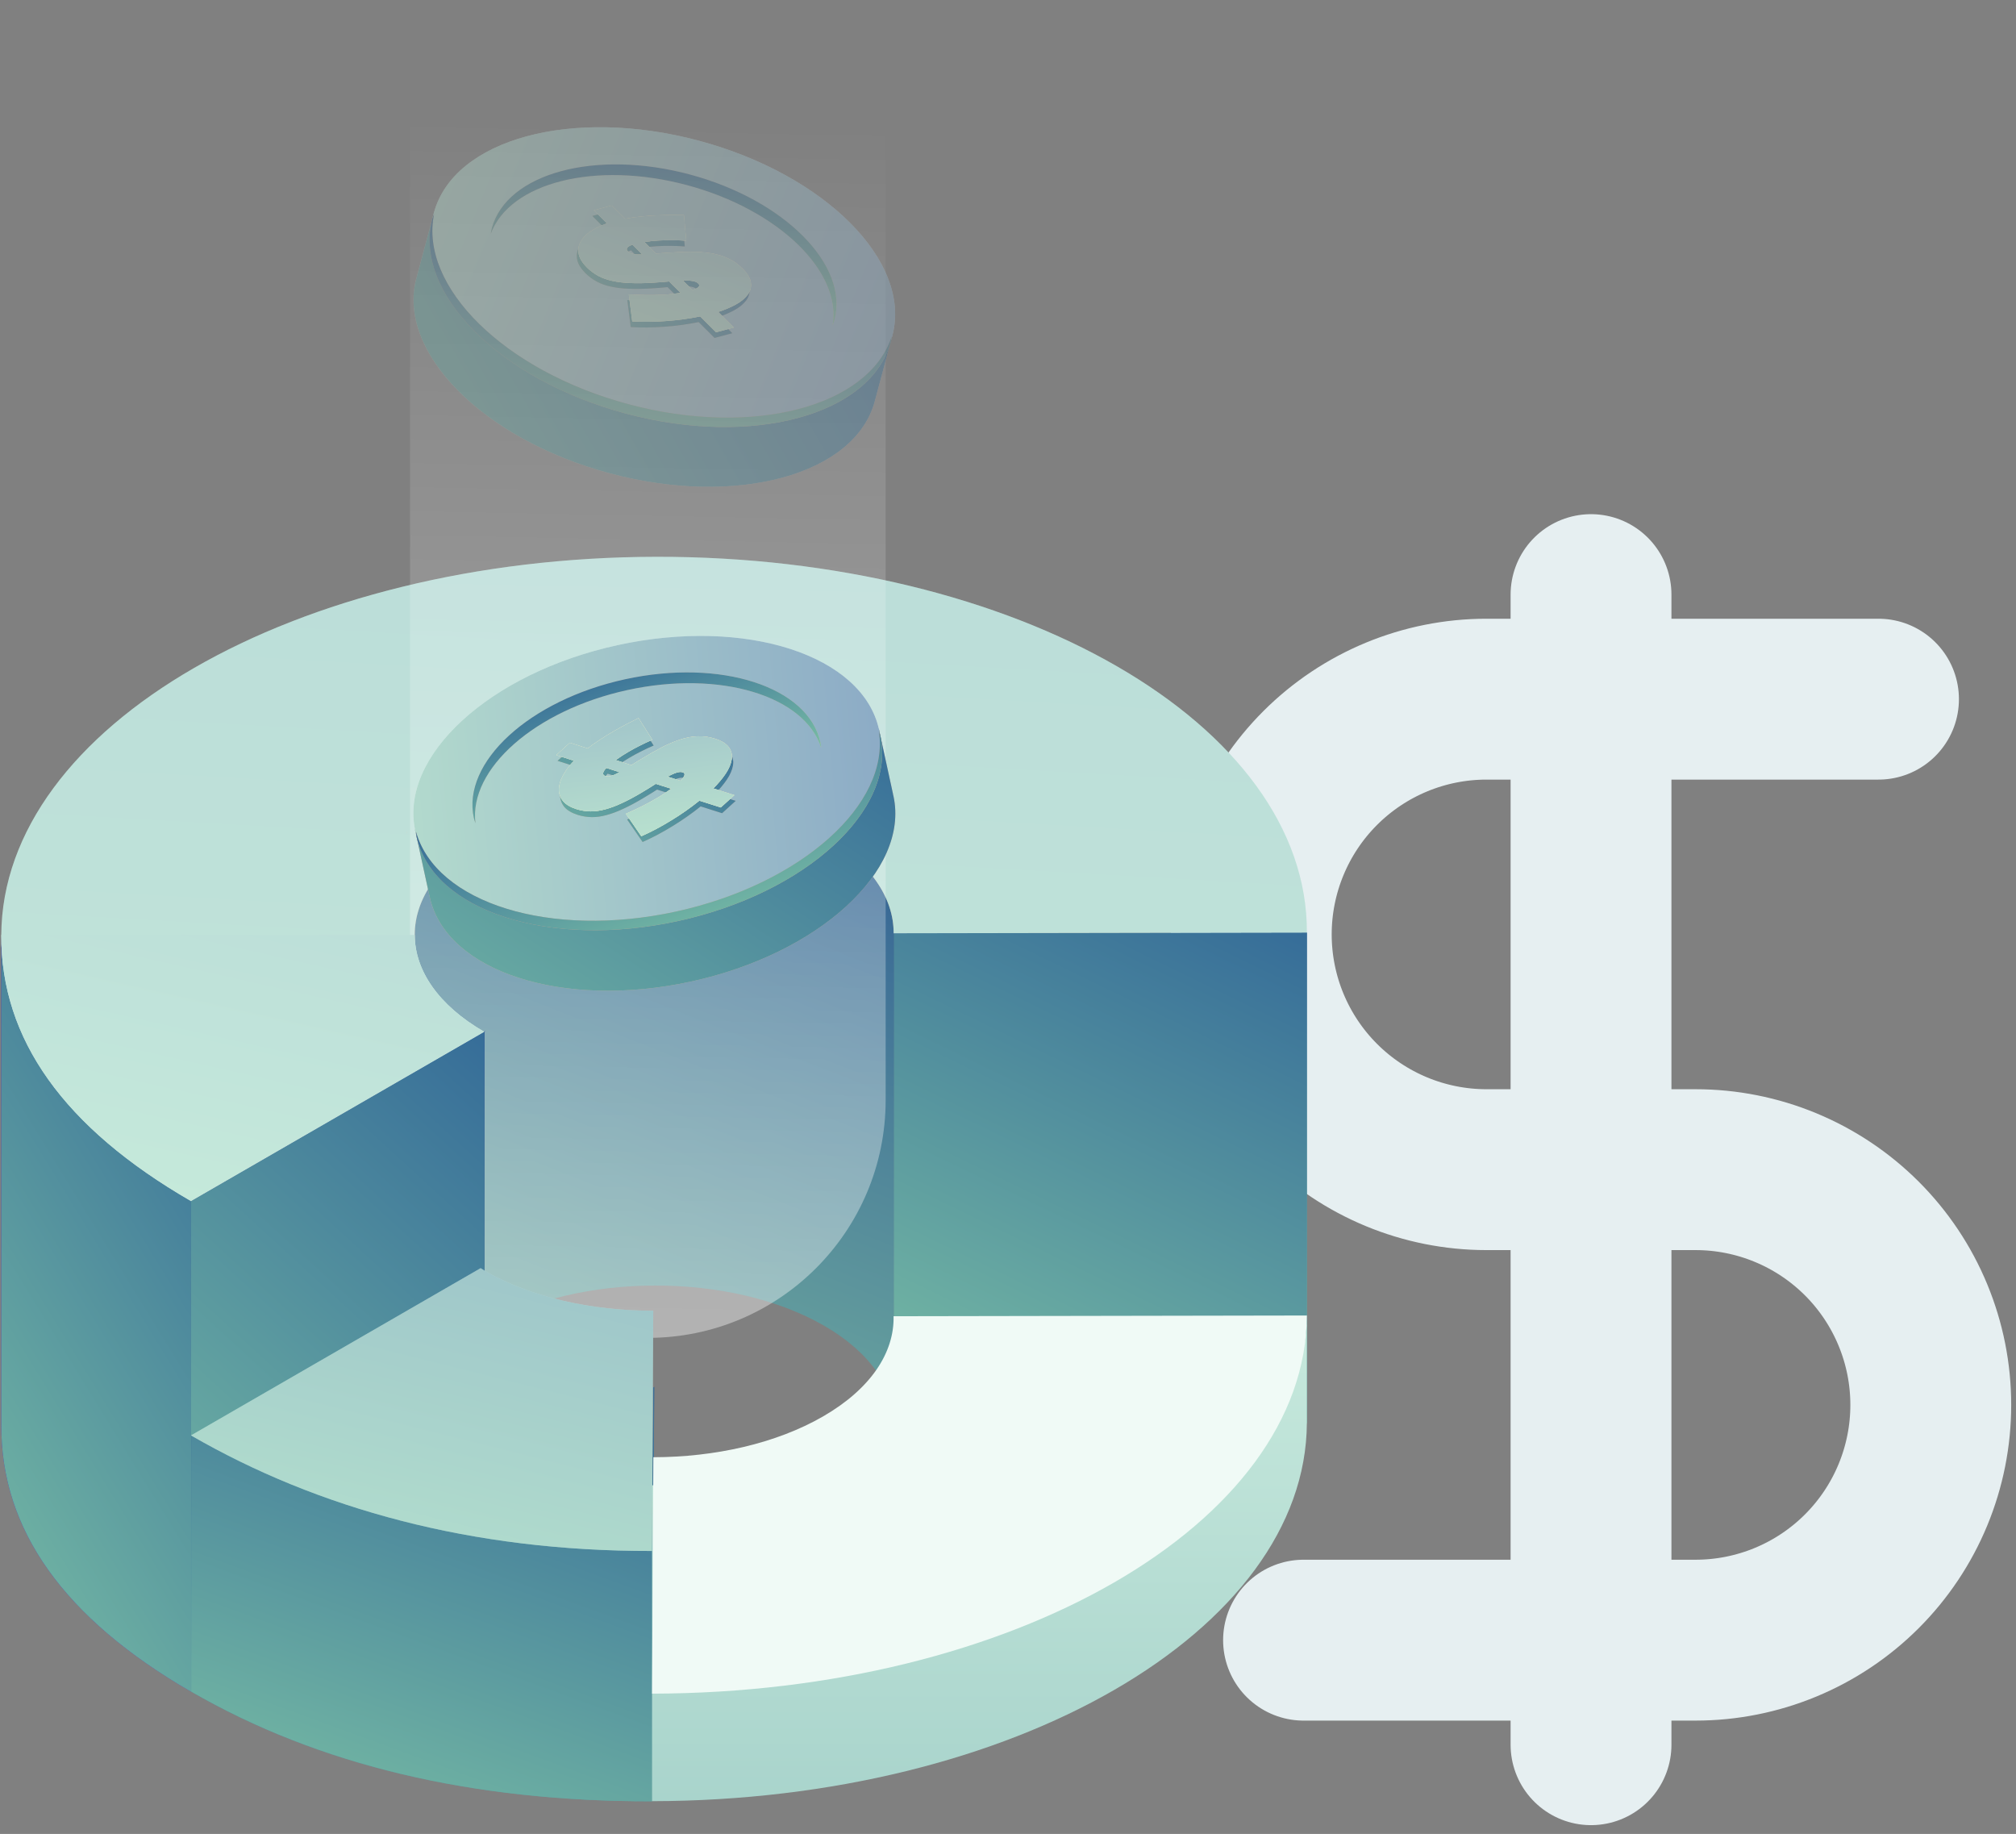 <svg width="188" height="171" viewBox="0 0 188 171" fill="none" xmlns="http://www.w3.org/2000/svg">
<rect x="0" y="0" width="188" height="171" fill="#808080" stroke="none"/>
<path d="M148.369 55.442V162.679M175.178 65.191H138.62C132.803 65.191 127.224 67.502 123.11 71.616C118.997 75.729 116.686 81.309 116.686 87.126C116.686 92.944 118.997 98.523 123.11 102.636C127.224 106.75 132.803 109.061 138.62 109.061M121.56 152.931H158.118C160.999 152.931 163.851 152.363 166.512 151.261C169.173 150.159 171.591 148.543 173.628 146.506C175.665 144.469 177.281 142.051 178.383 139.39C179.486 136.729 180.053 133.876 180.053 130.996C180.053 128.115 179.486 125.263 178.383 122.602C177.281 119.94 175.665 117.522 173.628 115.485C171.591 113.449 169.173 111.833 166.512 110.731C163.851 109.628 160.999 109.061 158.118 109.061H138.62" stroke="#E6EFF1" stroke-width="15" stroke-linecap="round" stroke-linejoin="round"/>
<path opacity="0.9" d="M76.847 123.61C68.154 118.594 54.018 118.62 45.266 123.67C40.94 126.169 38.748 129.428 38.688 132.687V87.243C38.654 83.899 40.838 80.547 45.266 77.987C54.01 72.937 68.154 72.912 76.847 77.928C81.138 80.402 83.287 83.643 83.33 86.902H83.356V132.721H83.338C83.364 129.42 81.197 126.118 76.847 123.61Z" fill="url(#paint0_linear_537_7183)"/>
<path d="M83.355 87.021L121.871 86.953V132.695H83.355V87.021Z" fill="url(#paint1_linear_537_7183)"/>
<path d="M83.355 87.021L121.871 86.953V132.695H83.355V87.021Z" fill="url(#paint2_linear_537_7183)"/>
<path d="M17.822 111.991V157.733C5.973 150.891 0.078 142.616 0.129 132.917V87.175C0.07 96.874 5.973 105.149 17.822 111.991Z" fill="url(#paint3_linear_537_7183)"/>
<path d="M17.822 111.991V157.733C5.973 150.891 0.078 142.616 0.129 132.917V87.175C0.07 96.874 5.973 105.149 17.822 111.991Z" fill="url(#paint4_linear_537_7183)"/>
<path d="M17.822 111.991V157.733C5.973 150.891 0.078 142.616 0.129 132.917V87.175C0.07 96.874 5.973 105.149 17.822 111.991Z" fill="url(#paint5_linear_537_7183)"/>
<path d="M61.191 51.917C94.811 51.857 121.973 67.546 121.871 86.953L83.337 87.021C83.355 83.728 81.188 80.436 76.846 77.927C68.153 72.911 54.017 72.937 45.264 77.987C40.864 80.529 38.665 83.856 38.673 87.175C38.681 90.451 40.84 93.717 45.154 96.209L17.812 111.991C5.963 105.149 0.068 96.874 0.12 87.175C0.23 67.759 27.572 51.977 61.191 51.917Z" fill="#D4F2E4"/>
<path d="M61.191 51.917C94.811 51.857 121.973 67.546 121.871 86.953L83.337 87.021C83.355 83.728 81.188 80.436 76.846 77.927C68.153 72.911 54.017 72.937 45.264 77.987C40.864 80.529 38.665 83.856 38.673 87.175C38.681 90.451 40.84 93.717 45.154 96.209L17.812 111.991C5.963 105.149 0.068 96.874 0.12 87.175C0.23 67.759 27.572 51.977 61.191 51.917Z" fill="url(#paint6_linear_537_7183)" fill-opacity="0.15"/>
<path d="M83.434 77.553V77.733C83.434 77.681 83.425 77.613 83.434 77.553Z" fill="url(#paint7_linear_537_7183)"/>
<path d="M37.911 77.741V77.561H37.92C37.92 77.612 37.911 77.681 37.911 77.741Z" fill="url(#paint8_linear_537_7183)"/>
<path opacity="0.4" d="M38.236 0V102.569C38.236 114.817 48.165 124.746 60.413 124.746C72.662 124.746 82.591 114.817 82.591 102.569V0H38.236Z" fill="url(#paint9_linear_537_7183)"/>
<path d="M45.291 96.132L45.172 96.217V141.874L17.822 157.733V111.991L45.291 96.132Z" fill="url(#paint10_linear_537_7183)"/>
<path d="M45.291 96.132L45.172 96.217V141.874L17.822 157.733V111.991L45.291 96.132Z" fill="url(#paint11_linear_537_7183)"/>
<path d="M45.291 96.132L45.172 96.217V141.874L17.822 157.733V111.991L45.291 96.132Z" fill="url(#paint12_linear_537_7183)"/>
<path d="M60.81 144.069L60.929 129.445C60.912 129.445 60.904 129.445 60.886 129.445L61.006 129.309L60.818 167.953C44.013 167.987 29.681 164.575 17.831 157.733L17.831 133.849C29.672 140.691 43.995 144.095 60.81 144.069Z" fill="url(#paint13_linear_537_7183)"/>
<path d="M60.81 144.069L60.929 129.445C60.912 129.445 60.904 129.445 60.886 129.445L61.006 129.309L60.818 167.953C44.013 167.987 29.681 164.575 17.831 157.733L17.831 133.849C29.672 140.691 43.995 144.095 60.81 144.069Z" fill="url(#paint14_linear_537_7183)"/>
<path d="M44.82 118.246C44.94 118.314 45.042 118.391 45.162 118.468C49.504 120.976 55.211 122.222 60.918 122.213L60.798 144.615C43.993 144.649 29.661 140.682 17.812 133.841L44.82 118.246Z" fill="#D4F2E4"/>
<path d="M44.82 118.246C44.94 118.314 45.042 118.391 45.162 118.468C49.504 120.976 55.211 122.222 60.918 122.213L60.798 144.615C43.993 144.649 29.661 140.682 17.812 133.841L44.82 118.246Z" fill="url(#paint15_linear_537_7183)" fill-opacity="0.35"/>
<path d="M121.871 122.475L121.871 132.686C121.769 152.094 94.428 167.884 60.808 167.944V138.487C94.428 138.428 121.769 141.891 121.871 122.475Z" fill="url(#paint16_linear_537_7183)"/>
<path d="M76.752 132.07C81.222 129.493 83.406 126.098 83.329 122.728L121.871 122.66C121.769 142.068 94.427 157.858 60.808 157.918L60.927 135.874C66.643 135.866 72.367 134.603 76.752 132.07Z" fill="#F0FAF6"/>
<path d="M17.815 111.991L45.156 96.209C40.842 93.717 38.684 90.45 38.676 87.175H0.122C0.071 96.874 5.966 105.149 17.815 111.991Z" fill="#D4F2E4"/>
<path d="M17.815 111.991L45.156 96.209C40.842 93.717 38.684 90.45 38.676 87.175H0.122C0.071 96.874 5.966 105.149 17.815 111.991Z" fill="url(#paint17_linear_537_7183)" fill-opacity="0.15"/>
<path d="M81.952 67.947L38.705 77.363L40.034 83.466L40.042 83.464C40.054 83.521 40.059 83.58 40.071 83.636C41.585 90.59 52.49 94.124 64.437 91.523C76.383 88.922 84.832 81.174 83.318 74.22C83.306 74.163 83.285 74.109 83.273 74.052L83.281 74.05L81.952 67.947Z" fill="#CCB4A7"/>
<path d="M81.952 67.947L38.705 77.363L40.034 83.466L40.042 83.464C40.054 83.521 40.059 83.58 40.071 83.636C41.585 90.59 52.49 94.124 64.437 91.523C76.383 88.922 84.832 81.174 83.318 74.22C83.306 74.163 83.285 74.109 83.273 74.052L83.281 74.05L81.952 67.947Z" fill="url(#paint18_linear_537_7183)"/>
<path d="M63.09 85.34C75.033 82.74 83.486 74.993 81.972 68.037C80.457 61.081 69.548 57.55 57.606 60.15C45.664 62.751 37.21 70.497 38.725 77.453C40.239 84.409 51.148 87.94 63.09 85.34Z" fill="#F0FAF6"/>
<path d="M63.09 85.34C75.033 82.74 83.486 74.993 81.972 68.037C80.457 61.081 69.548 57.55 57.606 60.15C45.664 62.751 37.21 70.497 38.725 77.453C40.239 84.409 51.148 87.94 63.09 85.34Z" fill="url(#paint19_linear_537_7183)" fill-opacity="0.5"/>
<path d="M63.019 85C51.332 87.544 40.656 84.207 38.791 77.55C38.814 77.698 38.813 77.851 38.845 77.996C40.359 84.95 51.265 88.484 63.211 85.883C75.15 83.284 83.606 75.534 82.092 68.58C82.061 68.434 81.996 68.296 81.957 68.151C83.028 74.981 74.706 82.455 63.019 85Z" fill="#C1A595"/>
<path d="M63.019 85C51.332 87.544 40.656 84.207 38.791 77.55C38.814 77.698 38.813 77.851 38.845 77.996C40.359 84.95 51.265 88.484 63.211 85.883C75.15 83.284 83.606 75.534 82.092 68.58C82.061 68.434 81.996 68.296 81.957 68.151C83.028 74.981 74.706 82.455 63.019 85Z" fill="url(#paint20_linear_537_7183)"/>
<path d="M58.518 64.34C67.15 62.461 75.044 64.876 76.578 69.737C76.557 69.564 76.546 69.396 76.509 69.226C75.378 64.031 67.223 61.392 58.299 63.335C49.376 65.278 43.056 71.068 44.187 76.263C44.224 76.434 44.286 76.599 44.337 76.757C43.711 71.698 49.887 66.219 58.518 64.34Z" fill="#D3BAAD"/>
<path d="M58.518 64.34C67.15 62.461 75.044 64.876 76.578 69.737C76.557 69.564 76.546 69.396 76.509 69.226C75.378 64.031 67.223 61.392 58.299 63.335C49.376 65.278 43.056 71.068 44.187 76.263C44.224 76.434 44.286 76.599 44.337 76.757C43.711 71.698 49.887 66.219 58.518 64.34Z" fill="url(#paint21_linear_537_7183)"/>
<path d="M60.955 69.515C60.573 69.674 60.173 69.863 59.768 70.07C59.415 70.241 59.044 70.449 58.653 70.678C58.261 70.908 57.889 71.15 57.538 71.405L58.998 71.876C59.117 71.799 59.243 71.713 59.386 71.631C59.53 71.548 59.679 71.456 59.829 71.364C60.51 70.944 61.16 70.574 61.769 70.254C62.379 69.935 62.97 69.687 63.531 69.497C64.094 69.315 64.639 69.205 65.179 69.189C65.717 69.166 66.26 69.243 66.798 69.414C67.436 69.615 67.871 69.894 68.106 70.233C68.341 70.572 68.424 70.953 68.353 71.368C68.282 71.782 68.097 72.221 67.789 72.679C67.481 73.136 67.097 73.594 66.644 74.049L68.606 74.674L67.337 75.825L65.34 75.19C64.545 75.83 63.677 76.443 62.725 77.024C61.782 77.603 60.847 78.104 59.925 78.508L58.483 76.411C58.956 76.206 59.434 75.984 59.925 75.741C60.339 75.54 60.802 75.287 61.3 75C61.798 74.713 62.264 74.4 62.703 74.075L61.272 73.623C60.855 73.891 60.428 74.154 59.977 74.422C59.309 74.822 58.693 75.152 58.129 75.41C57.568 75.677 57.049 75.866 56.56 75.998C56.071 76.13 55.61 76.197 55.175 76.189C54.741 76.182 54.31 76.115 53.891 75.985C53.307 75.798 52.888 75.55 52.624 75.234C52.368 74.916 52.238 74.554 52.236 74.155C52.243 73.755 52.361 73.322 52.608 72.86C52.856 72.399 53.196 71.934 53.637 71.465L51.995 70.939L53.264 69.789L54.924 70.319C55.316 70.013 55.721 69.729 56.138 69.46C56.555 69.191 56.965 68.932 57.381 68.697C57.797 68.462 58.198 68.239 58.587 68.036C58.975 67.832 59.335 67.652 59.664 67.487L60.955 69.515ZM56.58 72.895C56.744 72.945 56.929 72.938 57.136 72.876C57.343 72.814 57.599 72.699 57.893 72.533L56.662 72.139C56.291 72.542 56.261 72.795 56.58 72.895ZM63.77 72.544C63.615 72.493 63.423 72.509 63.185 72.586C62.947 72.663 62.678 72.79 62.373 72.95L63.577 73.333C63.806 73.096 63.936 72.915 63.952 72.793C63.976 72.669 63.916 72.588 63.77 72.544Z" fill="#C1A595"/>
<path d="M60.955 69.515C60.573 69.674 60.173 69.863 59.768 70.07C59.415 70.241 59.044 70.449 58.653 70.678C58.261 70.908 57.889 71.15 57.538 71.405L58.998 71.876C59.117 71.799 59.243 71.713 59.386 71.631C59.53 71.548 59.679 71.456 59.829 71.364C60.51 70.944 61.16 70.574 61.769 70.254C62.379 69.935 62.97 69.687 63.531 69.497C64.094 69.315 64.639 69.205 65.179 69.189C65.717 69.166 66.26 69.243 66.798 69.414C67.436 69.615 67.871 69.894 68.106 70.233C68.341 70.572 68.424 70.953 68.353 71.368C68.282 71.782 68.097 72.221 67.789 72.679C67.481 73.136 67.097 73.594 66.644 74.049L68.606 74.674L67.337 75.825L65.34 75.19C64.545 75.83 63.677 76.443 62.725 77.024C61.782 77.603 60.847 78.104 59.925 78.508L58.483 76.411C58.956 76.206 59.434 75.984 59.925 75.741C60.339 75.54 60.802 75.287 61.3 75C61.798 74.713 62.264 74.4 62.703 74.075L61.272 73.623C60.855 73.891 60.428 74.154 59.977 74.422C59.309 74.822 58.693 75.152 58.129 75.41C57.568 75.677 57.049 75.866 56.56 75.998C56.071 76.13 55.61 76.197 55.175 76.189C54.741 76.182 54.31 76.115 53.891 75.985C53.307 75.798 52.888 75.55 52.624 75.234C52.368 74.916 52.238 74.554 52.236 74.155C52.243 73.755 52.361 73.322 52.608 72.86C52.856 72.399 53.196 71.934 53.637 71.465L51.995 70.939L53.264 69.789L54.924 70.319C55.316 70.013 55.721 69.729 56.138 69.46C56.555 69.191 56.965 68.932 57.381 68.697C57.797 68.462 58.198 68.239 58.587 68.036C58.975 67.832 59.335 67.652 59.664 67.487L60.955 69.515ZM56.58 72.895C56.744 72.945 56.929 72.938 57.136 72.876C57.343 72.814 57.599 72.699 57.893 72.533L56.662 72.139C56.291 72.542 56.261 72.795 56.58 72.895ZM63.77 72.544C63.615 72.493 63.423 72.509 63.185 72.586C62.947 72.663 62.678 72.79 62.373 72.95L63.577 73.333C63.806 73.096 63.936 72.915 63.952 72.793C63.976 72.669 63.916 72.588 63.77 72.544Z" fill="url(#paint22_linear_537_7183)"/>
<path d="M60.835 68.981C60.454 69.14 60.054 69.329 59.649 69.536C59.296 69.706 58.925 69.914 58.533 70.144C58.142 70.373 57.77 70.616 57.418 70.871L58.879 71.342C58.998 71.265 59.124 71.178 59.267 71.096C59.41 71.014 59.56 70.922 59.71 70.83C60.391 70.41 61.041 70.039 61.65 69.72C62.26 69.4 62.851 69.153 63.412 68.963C63.975 68.781 64.52 68.671 65.06 68.655C65.598 68.631 66.141 68.708 66.679 68.88C67.317 69.08 67.751 69.359 67.987 69.698C68.222 70.038 68.305 70.419 68.234 70.833C68.163 71.248 67.978 71.687 67.67 72.144C67.362 72.602 66.978 73.059 66.525 73.514L68.487 74.14L67.218 75.29L65.22 74.656C64.426 75.296 63.558 75.909 62.606 76.49C61.663 77.069 60.727 77.569 59.805 77.974L58.364 75.877C58.837 75.672 59.315 75.449 59.806 75.207C60.22 75.006 60.683 74.752 61.181 74.466C61.679 74.179 62.145 73.865 62.584 73.54L61.152 73.088C60.736 73.357 60.309 73.62 59.858 73.888C59.19 74.288 58.574 74.617 58.01 74.876C57.449 75.142 56.93 75.332 56.441 75.464C55.951 75.596 55.49 75.662 55.056 75.655C54.621 75.648 54.191 75.58 53.772 75.451C53.188 75.264 52.769 75.015 52.505 74.699C52.249 74.382 52.119 74.019 52.117 73.621C52.123 73.22 52.241 72.787 52.489 72.326C52.737 71.864 53.077 71.4 53.518 70.93L51.876 70.405L53.145 69.254L54.805 69.784C55.197 69.478 55.602 69.195 56.019 68.926C56.435 68.657 56.846 68.397 57.262 68.163C57.678 67.928 58.079 67.705 58.467 67.501C58.856 67.298 59.216 67.118 59.545 66.953L60.835 68.981ZM56.461 72.361C56.624 72.41 56.81 72.404 57.017 72.342C57.224 72.279 57.479 72.165 57.774 71.999L56.542 71.605C56.172 72.008 56.142 72.26 56.461 72.361ZM63.651 72.009C63.496 71.958 63.304 71.975 63.066 72.052C62.828 72.129 62.559 72.256 62.254 72.415L63.458 72.798C63.686 72.562 63.817 72.381 63.833 72.258C63.856 72.134 63.795 72.046 63.651 72.009Z" fill="url(#paint23_linear_537_7183)"/>
<path d="M60.835 68.981C60.454 69.14 60.054 69.329 59.649 69.536C59.296 69.706 58.925 69.914 58.533 70.144C58.142 70.373 57.77 70.616 57.418 70.871L58.879 71.342C58.998 71.265 59.124 71.178 59.267 71.096C59.41 71.014 59.56 70.922 59.71 70.83C60.391 70.41 61.041 70.039 61.65 69.72C62.26 69.4 62.851 69.153 63.412 68.963C63.975 68.781 64.52 68.671 65.06 68.655C65.598 68.631 66.141 68.708 66.679 68.88C67.317 69.08 67.751 69.359 67.987 69.698C68.222 70.038 68.305 70.419 68.234 70.833C68.163 71.248 67.978 71.687 67.67 72.144C67.362 72.602 66.978 73.059 66.525 73.514L68.487 74.14L67.218 75.29L65.22 74.656C64.426 75.296 63.558 75.909 62.606 76.49C61.663 77.069 60.727 77.569 59.805 77.974L58.364 75.877C58.837 75.672 59.315 75.449 59.806 75.207C60.22 75.006 60.683 74.752 61.181 74.466C61.679 74.179 62.145 73.865 62.584 73.54L61.152 73.088C60.736 73.357 60.309 73.62 59.858 73.888C59.19 74.288 58.574 74.617 58.01 74.876C57.449 75.142 56.93 75.332 56.441 75.464C55.951 75.596 55.49 75.662 55.056 75.655C54.621 75.648 54.191 75.58 53.772 75.451C53.188 75.264 52.769 75.015 52.505 74.699C52.249 74.382 52.119 74.019 52.117 73.621C52.123 73.22 52.241 72.787 52.489 72.326C52.737 71.864 53.077 71.4 53.518 70.93L51.876 70.405L53.145 69.254L54.805 69.784C55.197 69.478 55.602 69.195 56.019 68.926C56.435 68.657 56.846 68.397 57.262 68.163C57.678 67.928 58.079 67.705 58.467 67.501C58.856 67.298 59.216 67.118 59.545 66.953L60.835 68.981ZM56.461 72.361C56.624 72.41 56.81 72.404 57.017 72.342C57.224 72.279 57.479 72.165 57.774 71.999L56.542 71.605C56.172 72.008 56.142 72.26 56.461 72.361ZM63.651 72.009C63.496 71.958 63.304 71.975 63.066 72.052C62.828 72.129 62.559 72.256 62.254 72.415L63.458 72.798C63.686 72.562 63.817 72.381 63.833 72.258C63.856 72.134 63.795 72.046 63.651 72.009Z" fill="#F0FAF6"/>
<path d="M60.835 68.981C60.454 69.14 60.054 69.329 59.649 69.536C59.296 69.706 58.925 69.914 58.533 70.144C58.142 70.373 57.77 70.616 57.418 70.871L58.879 71.342C58.998 71.265 59.124 71.178 59.267 71.096C59.41 71.014 59.56 70.922 59.71 70.83C60.391 70.41 61.041 70.039 61.65 69.72C62.26 69.4 62.851 69.153 63.412 68.963C63.975 68.781 64.52 68.671 65.06 68.655C65.598 68.631 66.141 68.708 66.679 68.88C67.317 69.08 67.751 69.359 67.987 69.698C68.222 70.038 68.305 70.419 68.234 70.833C68.163 71.248 67.978 71.687 67.67 72.144C67.362 72.602 66.978 73.059 66.525 73.514L68.487 74.14L67.218 75.29L65.22 74.656C64.426 75.296 63.558 75.909 62.606 76.49C61.663 77.069 60.727 77.569 59.805 77.974L58.364 75.877C58.837 75.672 59.315 75.449 59.806 75.207C60.22 75.006 60.683 74.752 61.181 74.466C61.679 74.179 62.145 73.865 62.584 73.54L61.152 73.088C60.736 73.357 60.309 73.62 59.858 73.888C59.19 74.288 58.574 74.617 58.01 74.876C57.449 75.142 56.93 75.332 56.441 75.464C55.951 75.596 55.49 75.662 55.056 75.655C54.621 75.648 54.191 75.58 53.772 75.451C53.188 75.264 52.769 75.015 52.505 74.699C52.249 74.382 52.119 74.019 52.117 73.621C52.123 73.22 52.241 72.787 52.489 72.326C52.737 71.864 53.077 71.4 53.518 70.93L51.876 70.405L53.145 69.254L54.805 69.784C55.197 69.478 55.602 69.195 56.019 68.926C56.435 68.657 56.846 68.397 57.262 68.163C57.678 67.928 58.079 67.705 58.467 67.501C58.856 67.298 59.216 67.118 59.545 66.953L60.835 68.981ZM56.461 72.361C56.624 72.41 56.81 72.404 57.017 72.342C57.224 72.279 57.479 72.165 57.774 71.999L56.542 71.605C56.172 72.008 56.142 72.26 56.461 72.361ZM63.651 72.009C63.496 71.958 63.304 71.975 63.066 72.052C62.828 72.129 62.559 72.256 62.254 72.415L63.458 72.798C63.686 72.562 63.817 72.381 63.833 72.258C63.856 72.134 63.795 72.046 63.651 72.009Z" fill="url(#paint24_linear_537_7183)" fill-opacity="0.5"/>
<g opacity="0.4">
<path d="M83.239 31.21L40.486 19.755L38.87 25.788L38.878 25.79C38.863 25.846 38.84 25.9 38.825 25.956C36.983 32.83 45.055 40.97 56.865 44.134C68.674 47.299 79.735 44.286 81.577 37.411C81.592 37.355 81.599 37.297 81.614 37.241L81.622 37.243L83.239 31.21Z" fill="#CCB4A7"/>
<path d="M83.239 31.21L40.486 19.755L38.87 25.788L38.878 25.79C38.863 25.846 38.84 25.9 38.825 25.956C36.983 32.83 45.055 40.97 56.865 44.134C68.674 47.299 79.735 44.286 81.577 37.411C81.592 37.355 81.599 37.297 81.614 37.241L81.622 37.243L83.239 31.21Z" fill="url(#paint25_linear_537_7183)"/>
<path d="M58.503 38.022C70.308 41.185 81.372 38.175 83.215 31.299C85.057 24.422 76.981 16.283 65.175 13.12C53.369 9.957 42.305 12.967 40.463 19.843C38.62 26.719 46.697 34.858 58.503 38.022Z" fill="#F0FAF6"/>
<path d="M58.503 38.022C70.308 41.185 81.372 38.175 83.215 31.299C85.057 24.422 76.981 16.283 65.175 13.12C53.369 9.957 42.305 12.967 40.463 19.843C38.62 26.719 46.697 34.858 58.503 38.022Z" fill="url(#paint26_linear_537_7183)" fill-opacity="0.5"/>
<path d="M58.596 37.685C47.042 34.59 39.084 26.729 40.478 19.958C40.431 20.1 40.36 20.236 40.322 20.38C38.48 27.254 46.552 35.394 58.361 38.559C70.163 41.721 81.232 38.71 83.074 31.835C83.112 31.691 83.119 31.538 83.15 31.392C80.971 37.953 70.149 40.781 58.596 37.685Z" fill="#C1A595"/>
<path d="M58.596 37.685C47.042 34.59 39.084 26.729 40.478 19.958C40.431 20.1 40.36 20.236 40.322 20.38C38.48 27.254 46.552 35.394 58.361 38.559C70.163 41.721 81.232 38.71 83.074 31.835C83.112 31.691 83.119 31.538 83.15 31.392C80.971 37.953 70.149 40.781 58.596 37.685Z" fill="url(#paint27_linear_537_7183)"/>
<path d="M64.065 17.262C72.598 19.549 78.507 25.314 77.642 30.338C77.703 30.174 77.77 30.02 77.815 29.852C79.191 24.716 73.153 18.633 64.332 16.269C55.51 13.905 47.239 16.154 45.863 21.29C45.818 21.458 45.797 21.633 45.77 21.798C47.532 17.015 55.532 14.976 64.065 17.262Z" fill="#D3BAAD"/>
<path d="M64.065 17.262C72.598 19.549 78.507 25.314 77.642 30.338C77.703 30.174 77.77 30.02 77.815 29.852C79.191 24.716 73.153 18.633 64.332 16.269C55.51 13.905 47.239 16.154 45.863 21.29C45.818 21.458 45.797 21.633 45.77 21.798C47.532 17.015 55.532 14.976 64.065 17.262Z" fill="url(#paint28_linear_537_7183)"/>
<path d="M63.856 22.977C63.444 22.944 63.002 22.929 62.547 22.927C62.155 22.916 61.73 22.931 61.277 22.956C60.824 22.98 60.383 23.025 59.953 23.091L61.035 24.179C61.176 24.166 61.328 24.146 61.493 24.139C61.658 24.131 61.833 24.118 62.008 24.105C62.806 24.044 63.553 24.012 64.241 24.008C64.929 24.003 65.568 24.054 66.154 24.143C66.738 24.239 67.273 24.391 67.76 24.624C68.249 24.85 68.697 25.167 69.096 25.566C69.571 26.037 69.829 26.484 69.883 26.893C69.936 27.303 69.835 27.679 69.582 28.015C69.329 28.351 68.964 28.657 68.48 28.922C67.997 29.188 67.446 29.418 66.835 29.615L68.291 31.07L66.636 31.511L65.152 30.031C64.153 30.236 63.1 30.383 61.988 30.463C60.884 30.545 59.823 30.561 58.818 30.498L58.498 27.974C59.013 28.008 59.54 28.029 60.087 28.038C60.547 28.05 61.075 28.037 61.649 28.01C62.223 27.984 62.781 27.919 63.32 27.831L62.255 26.773C61.761 26.821 61.262 26.859 60.738 26.89C59.961 26.94 59.262 26.95 58.643 26.922C58.022 26.901 57.474 26.832 56.978 26.725C56.483 26.618 56.043 26.465 55.66 26.26C55.277 26.054 54.925 25.797 54.613 25.49C54.179 25.056 53.921 24.643 53.831 24.241C53.749 23.841 53.8 23.46 53.981 23.105C54.17 22.752 54.473 22.421 54.905 22.125C55.336 21.828 55.852 21.571 56.459 21.356L55.24 20.136L56.895 19.695L58.128 20.927C58.617 20.835 59.107 20.769 59.6 20.721C60.094 20.672 60.578 20.63 61.055 20.612C61.532 20.594 61.991 20.58 62.43 20.577C62.868 20.574 63.271 20.579 63.639 20.583L63.856 22.977ZM58.419 23.976C58.542 24.095 58.709 24.174 58.922 24.214C59.135 24.254 59.414 24.269 59.752 24.256L58.838 23.341C58.324 23.53 58.181 23.741 58.419 23.976ZM64.97 26.96C64.856 26.843 64.678 26.77 64.431 26.729C64.184 26.689 63.886 26.678 63.542 26.68L64.437 27.572C64.748 27.467 64.947 27.366 65.017 27.264C65.096 27.165 65.079 27.066 64.97 26.96Z" fill="#C1A595"/>
<path d="M63.856 22.977C63.444 22.944 63.002 22.929 62.547 22.927C62.155 22.916 61.73 22.931 61.277 22.956C60.824 22.98 60.383 23.025 59.953 23.091L61.035 24.179C61.176 24.166 61.328 24.146 61.493 24.139C61.658 24.131 61.833 24.118 62.008 24.105C62.806 24.044 63.553 24.012 64.241 24.008C64.929 24.003 65.568 24.054 66.154 24.143C66.738 24.239 67.273 24.391 67.76 24.624C68.249 24.85 68.697 25.167 69.096 25.566C69.571 26.037 69.829 26.484 69.883 26.893C69.936 27.303 69.835 27.679 69.582 28.015C69.329 28.351 68.964 28.657 68.48 28.922C67.997 29.188 67.446 29.418 66.835 29.615L68.291 31.07L66.636 31.511L65.152 30.031C64.153 30.236 63.1 30.383 61.988 30.463C60.884 30.545 59.823 30.561 58.818 30.498L58.498 27.974C59.013 28.008 59.54 28.029 60.087 28.038C60.547 28.05 61.075 28.037 61.649 28.01C62.223 27.984 62.781 27.919 63.32 27.831L62.255 26.773C61.761 26.821 61.262 26.859 60.738 26.89C59.961 26.94 59.262 26.95 58.643 26.922C58.022 26.901 57.474 26.832 56.978 26.725C56.483 26.618 56.043 26.465 55.66 26.26C55.277 26.054 54.925 25.797 54.613 25.49C54.179 25.056 53.921 24.643 53.831 24.241C53.749 23.841 53.8 23.46 53.981 23.105C54.17 22.752 54.473 22.421 54.905 22.125C55.336 21.828 55.852 21.571 56.459 21.356L55.24 20.136L56.895 19.695L58.128 20.927C58.617 20.835 59.107 20.769 59.6 20.721C60.094 20.672 60.578 20.63 61.055 20.612C61.532 20.594 61.991 20.58 62.43 20.577C62.868 20.574 63.271 20.579 63.639 20.583L63.856 22.977ZM58.419 23.976C58.542 24.095 58.709 24.174 58.922 24.214C59.135 24.254 59.414 24.269 59.752 24.256L58.838 23.341C58.324 23.53 58.181 23.741 58.419 23.976ZM64.97 26.96C64.856 26.843 64.678 26.77 64.431 26.729C64.184 26.689 63.886 26.678 63.542 26.68L64.437 27.572C64.748 27.467 64.947 27.366 65.017 27.264C65.096 27.165 65.079 27.066 64.97 26.96Z" fill="url(#paint29_linear_537_7183)"/>
<path d="M63.997 22.448C63.585 22.415 63.142 22.4 62.688 22.398C62.296 22.387 61.871 22.402 61.418 22.427C60.965 22.452 60.523 22.496 60.093 22.562L61.176 23.65C61.317 23.637 61.468 23.617 61.633 23.61C61.798 23.602 61.974 23.589 62.149 23.576C62.947 23.515 63.694 23.483 64.382 23.479C65.07 23.474 65.709 23.525 66.295 23.614C66.879 23.71 67.414 23.862 67.901 24.095C68.39 24.321 68.837 24.638 69.237 25.037C69.712 25.508 69.97 25.955 70.023 26.364C70.077 26.774 69.976 27.15 69.723 27.486C69.47 27.822 69.104 28.128 68.621 28.393C68.138 28.659 67.587 28.889 66.976 29.086L68.432 30.541L66.777 30.982L65.293 29.502C64.293 29.707 63.24 29.854 62.128 29.934C61.024 30.016 59.964 30.032 58.959 29.969L58.639 27.445C59.154 27.479 59.68 27.5 60.228 27.509C60.688 27.521 61.215 27.508 61.789 27.481C62.363 27.455 62.922 27.39 63.46 27.302L62.396 26.244C61.902 26.292 61.402 26.33 60.879 26.361C60.101 26.411 59.403 26.421 58.784 26.393C58.162 26.372 57.614 26.303 57.119 26.196C56.624 26.089 56.184 25.936 55.801 25.731C55.418 25.525 55.066 25.268 54.753 24.961C54.32 24.527 54.061 24.114 53.972 23.712C53.89 23.312 53.941 22.931 54.121 22.576C54.311 22.223 54.614 21.892 55.045 21.596C55.477 21.299 55.992 21.042 56.6 20.827L55.381 19.607L57.036 19.166L58.269 20.398C58.757 20.306 59.247 20.24 59.741 20.192C60.235 20.143 60.718 20.101 61.196 20.083C61.673 20.065 62.132 20.051 62.57 20.048C63.009 20.045 63.411 20.05 63.779 20.054L63.997 22.448ZM58.559 23.447C58.682 23.566 58.85 23.645 59.062 23.685C59.275 23.725 59.555 23.74 59.893 23.727L58.979 22.812C58.464 23.001 58.322 23.212 58.559 23.447ZM65.111 26.431C64.996 26.314 64.818 26.241 64.571 26.2C64.325 26.16 64.027 26.149 63.683 26.151L64.577 27.043C64.889 26.938 65.088 26.837 65.158 26.735C65.236 26.636 65.222 26.529 65.111 26.431Z" fill="url(#paint30_linear_537_7183)"/>
<path d="M63.997 22.448C63.585 22.415 63.142 22.4 62.688 22.398C62.296 22.387 61.871 22.402 61.418 22.427C60.965 22.452 60.523 22.496 60.093 22.562L61.176 23.65C61.317 23.637 61.468 23.617 61.633 23.61C61.798 23.602 61.974 23.589 62.149 23.576C62.947 23.515 63.694 23.483 64.382 23.479C65.07 23.474 65.709 23.525 66.295 23.614C66.879 23.71 67.414 23.862 67.901 24.095C68.39 24.321 68.837 24.638 69.237 25.037C69.712 25.508 69.97 25.955 70.023 26.364C70.077 26.774 69.976 27.15 69.723 27.486C69.47 27.822 69.104 28.128 68.621 28.393C68.138 28.659 67.587 28.889 66.976 29.086L68.432 30.541L66.777 30.982L65.293 29.502C64.293 29.707 63.24 29.854 62.128 29.934C61.024 30.016 59.964 30.032 58.959 29.969L58.639 27.445C59.154 27.479 59.68 27.5 60.228 27.509C60.688 27.521 61.215 27.508 61.789 27.481C62.363 27.455 62.922 27.39 63.46 27.302L62.396 26.244C61.902 26.292 61.402 26.33 60.879 26.361C60.101 26.411 59.403 26.421 58.784 26.393C58.162 26.372 57.614 26.303 57.119 26.196C56.624 26.089 56.184 25.936 55.801 25.731C55.418 25.525 55.066 25.268 54.753 24.961C54.32 24.527 54.061 24.114 53.972 23.712C53.89 23.312 53.941 22.931 54.121 22.576C54.311 22.223 54.614 21.892 55.045 21.596C55.477 21.299 55.992 21.042 56.6 20.827L55.381 19.607L57.036 19.166L58.269 20.398C58.757 20.306 59.247 20.24 59.741 20.192C60.235 20.143 60.718 20.101 61.196 20.083C61.673 20.065 62.132 20.051 62.57 20.048C63.009 20.045 63.411 20.05 63.779 20.054L63.997 22.448ZM58.559 23.447C58.682 23.566 58.85 23.645 59.062 23.685C59.275 23.725 59.555 23.74 59.893 23.727L58.979 22.812C58.464 23.001 58.322 23.212 58.559 23.447ZM65.111 26.431C64.996 26.314 64.818 26.241 64.571 26.2C64.325 26.16 64.027 26.149 63.683 26.151L64.577 27.043C64.889 26.938 65.088 26.837 65.158 26.735C65.236 26.636 65.222 26.529 65.111 26.431Z" fill="#F0FAF6"/>
<path d="M63.997 22.448C63.585 22.415 63.142 22.4 62.688 22.398C62.296 22.387 61.871 22.402 61.418 22.427C60.965 22.452 60.523 22.496 60.093 22.562L61.176 23.65C61.317 23.637 61.468 23.617 61.633 23.61C61.798 23.602 61.974 23.589 62.149 23.576C62.947 23.515 63.694 23.483 64.382 23.479C65.07 23.474 65.709 23.525 66.295 23.614C66.879 23.71 67.414 23.862 67.901 24.095C68.39 24.321 68.837 24.638 69.237 25.037C69.712 25.508 69.97 25.955 70.023 26.364C70.077 26.774 69.976 27.15 69.723 27.486C69.47 27.822 69.104 28.128 68.621 28.393C68.138 28.659 67.587 28.889 66.976 29.086L68.432 30.541L66.777 30.982L65.293 29.502C64.293 29.707 63.24 29.854 62.128 29.934C61.024 30.016 59.964 30.032 58.959 29.969L58.639 27.445C59.154 27.479 59.68 27.5 60.228 27.509C60.688 27.521 61.215 27.508 61.789 27.481C62.363 27.455 62.922 27.39 63.46 27.302L62.396 26.244C61.902 26.292 61.402 26.33 60.879 26.361C60.101 26.411 59.403 26.421 58.784 26.393C58.162 26.372 57.614 26.303 57.119 26.196C56.624 26.089 56.184 25.936 55.801 25.731C55.418 25.525 55.066 25.268 54.753 24.961C54.32 24.527 54.061 24.114 53.972 23.712C53.89 23.312 53.941 22.931 54.121 22.576C54.311 22.223 54.614 21.892 55.045 21.596C55.477 21.299 55.992 21.042 56.6 20.827L55.381 19.607L57.036 19.166L58.269 20.398C58.757 20.306 59.247 20.24 59.741 20.192C60.235 20.143 60.718 20.101 61.196 20.083C61.673 20.065 62.132 20.051 62.57 20.048C63.009 20.045 63.411 20.05 63.779 20.054L63.997 22.448ZM58.559 23.447C58.682 23.566 58.85 23.645 59.062 23.685C59.275 23.725 59.555 23.74 59.893 23.727L58.979 22.812C58.464 23.001 58.322 23.212 58.559 23.447ZM65.111 26.431C64.996 26.314 64.818 26.241 64.571 26.2C64.325 26.16 64.027 26.149 63.683 26.151L64.577 27.043C64.889 26.938 65.088 26.837 65.158 26.735C65.236 26.636 65.222 26.529 65.111 26.431Z" fill="url(#paint31_linear_537_7183)" fill-opacity="0.5"/>
</g>
<defs>
<linearGradient id="paint0_linear_537_7183" x1="66.67" y1="64.788" x2="33.272" y2="149.418" gradientUnits="userSpaceOnUse">
<stop stop-color="#245795"/>
<stop offset="1" stop-color="#8AD3A8"/>
</linearGradient>
<linearGradient id="paint1_linear_537_7183" x1="121.871" y1="76.113" x2="143.582" y2="133.105" gradientUnits="userSpaceOnUse">
<stop stop-color="#245795"/>
<stop offset="1" stop-color="#8AD3A8"/>
</linearGradient>
<linearGradient id="paint2_linear_537_7183" x1="127.653" y1="72.344" x2="88.51" y2="152.93" gradientUnits="userSpaceOnUse">
<stop stop-color="#245795"/>
<stop offset="1" stop-color="#8AD3A8"/>
</linearGradient>
<linearGradient id="paint3_linear_537_7183" x1="114.501" y1="122.452" x2="1.117" y2="122.452" gradientUnits="userSpaceOnUse">
<stop offset="0.096" stop-color="#45108A"/>
<stop offset="1" stop-color="#7C1DC9"/>
</linearGradient>
<linearGradient id="paint4_linear_537_7183" x1="17.822" y1="70.454" x2="96.323" y2="125.487" gradientUnits="userSpaceOnUse">
<stop stop-color="#245795"/>
<stop offset="1" stop-color="#8AD3A8"/>
</linearGradient>
<linearGradient id="paint5_linear_537_7183" x1="20.478" y1="64.639" x2="-47.982" y2="106.614" gradientUnits="userSpaceOnUse">
<stop stop-color="#245795"/>
<stop offset="1" stop-color="#8AD3A8"/>
</linearGradient>
<linearGradient id="paint6_linear_537_7183" x1="140.146" y1="32.73" x2="130.183" y2="206.039" gradientUnits="userSpaceOnUse">
<stop stop-color="#245795"/>
<stop offset="1" stop-color="#8AD3A8"/>
</linearGradient>
<linearGradient id="paint7_linear_537_7183" x1="83.431" y1="77.647" x2="83.424" y2="77.647" gradientUnits="userSpaceOnUse">
<stop stop-color="#FFBB96"/>
<stop offset="0.227" stop-color="#FFFBC9"/>
<stop offset="0.54" stop-color="#F9B673"/>
<stop offset="0.639" stop-color="#F9B876"/>
<stop offset="0.725" stop-color="#FABE81"/>
<stop offset="0.806" stop-color="#FCC993"/>
<stop offset="0.859" stop-color="#FED2A3"/>
<stop offset="0.97" stop-color="#FFC28C"/>
</linearGradient>
<linearGradient id="paint8_linear_537_7183" x1="37.921" y1="77.646" x2="37.914" y2="77.646" gradientUnits="userSpaceOnUse">
<stop stop-color="#FFBB96"/>
<stop offset="0.227" stop-color="#FFFBC9"/>
<stop offset="0.54" stop-color="#F9B673"/>
<stop offset="0.639" stop-color="#F9B876"/>
<stop offset="0.725" stop-color="#FABE81"/>
<stop offset="0.806" stop-color="#FCC993"/>
<stop offset="0.859" stop-color="#FED2A3"/>
<stop offset="0.97" stop-color="#FFC28C"/>
</linearGradient>
<linearGradient id="paint9_linear_537_7183" x1="60.413" y1="124.746" x2="62.625" y2="10.636" gradientUnits="userSpaceOnUse">
<stop stop-color="white"/>
<stop offset="1" stop-color="white" stop-opacity="0"/>
</linearGradient>
<linearGradient id="paint10_linear_537_7183" x1="48.878" y1="111.135" x2="1.632" y2="154.068" gradientUnits="userSpaceOnUse">
<stop offset="0.096" stop-color="#45108A"/>
<stop offset="1" stop-color="#7C1DC9"/>
</linearGradient>
<linearGradient id="paint11_linear_537_7183" x1="45.291" y1="81.534" x2="86.954" y2="139.452" gradientUnits="userSpaceOnUse">
<stop stop-color="#245795"/>
<stop offset="1" stop-color="#8AD3A8"/>
</linearGradient>
<linearGradient id="paint12_linear_537_7183" x1="49.414" y1="76.457" x2="-17.401" y2="149.305" gradientUnits="userSpaceOnUse">
<stop stop-color="#245795"/>
<stop offset="1" stop-color="#8AD3A8"/>
</linearGradient>
<linearGradient id="paint13_linear_537_7183" x1="47.333" y1="120.923" x2="59.874" y2="200.915" gradientUnits="userSpaceOnUse">
<stop stop-color="#245795"/>
<stop offset="1" stop-color="#8AD3A8"/>
</linearGradient>
<linearGradient id="paint14_linear_537_7183" x1="67.486" y1="116.966" x2="40.323" y2="191.167" gradientUnits="userSpaceOnUse">
<stop stop-color="#245795"/>
<stop offset="1" stop-color="#8AD3A8"/>
</linearGradient>
<linearGradient id="paint15_linear_537_7183" x1="67.388" y1="109.824" x2="53.87" y2="163.858" gradientUnits="userSpaceOnUse">
<stop stop-color="#245795"/>
<stop offset="1" stop-color="#8AD3A8"/>
</linearGradient>
<linearGradient id="paint16_linear_537_7183" x1="91.34" y1="103.229" x2="91.34" y2="167.944" gradientUnits="userSpaceOnUse">
<stop stop-color="#D4F2E4"/>
<stop offset="1" stop-color="#A9D4CC"/>
</linearGradient>
<linearGradient id="paint17_linear_537_7183" x1="51.916" y1="79.249" x2="40.327" y2="130.671" gradientUnits="userSpaceOnUse">
<stop stop-color="#245795"/>
<stop offset="1" stop-color="#8AD3A8"/>
</linearGradient>
<linearGradient id="paint18_linear_537_7183" x1="-15.036" y1="-14.791" x2="-61.658" y2="56.733" gradientUnits="userSpaceOnUse">
<stop stop-color="#245795"/>
<stop offset="1" stop-color="#8AD3A8"/>
</linearGradient>
<linearGradient id="paint19_linear_537_7183" x1="80.47" y1="16.156" x2="21.115" y2="21.278" gradientUnits="userSpaceOnUse">
<stop stop-color="#245795"/>
<stop offset="1" stop-color="#8AD3A8"/>
</linearGradient>
<linearGradient id="paint20_linear_537_7183" x1="31.352" y1="74.81" x2="40.883" y2="102.012" gradientUnits="userSpaceOnUse">
<stop stop-color="#245795"/>
<stop offset="1" stop-color="#8AD3A8"/>
</linearGradient>
<linearGradient id="paint21_linear_537_7183" x1="36.598" y1="64.744" x2="43.889" y2="85.412" gradientUnits="userSpaceOnUse">
<stop stop-color="#245795"/>
<stop offset="1" stop-color="#8AD3A8"/>
</linearGradient>
<linearGradient id="paint22_linear_537_7183" x1="27.062" y1="16.367" x2="0.887" y2="43.054" gradientUnits="userSpaceOnUse">
<stop stop-color="#245795"/>
<stop offset="1" stop-color="#8AD3A8"/>
</linearGradient>
<linearGradient id="paint23_linear_537_7183" x1="74.135" y1="60.178" x2="62.029" y2="70.667" gradientUnits="userSpaceOnUse">
<stop offset="0.035" stop-color="#FFBA78"/>
<stop offset="0.395" stop-color="#FFC987"/>
<stop offset="1" stop-color="#FEECA8"/>
</linearGradient>
<linearGradient id="paint24_linear_537_7183" x1="39.984" y1="56.574" x2="43.238" y2="82.854" gradientUnits="userSpaceOnUse">
<stop stop-color="#245795"/>
<stop offset="1" stop-color="#8AD3A8"/>
</linearGradient>
<linearGradient id="paint25_linear_537_7183" x1="34.967" y1="-86.782" x2="-39.255" y2="-44.586" gradientUnits="userSpaceOnUse">
<stop stop-color="#245795"/>
<stop offset="1" stop-color="#8AD3A8"/>
</linearGradient>
<linearGradient id="paint26_linear_537_7183" x1="105.662" y1="-15.499" x2="50.562" y2="-38.155" gradientUnits="userSpaceOnUse">
<stop stop-color="#245795"/>
<stop offset="1" stop-color="#8AD3A8"/>
</linearGradient>
<linearGradient id="paint27_linear_537_7183" x1="35.123" y1="14.113" x2="31.125" y2="42.658" gradientUnits="userSpaceOnUse">
<stop stop-color="#245795"/>
<stop offset="1" stop-color="#8AD3A8"/>
</linearGradient>
<linearGradient id="paint28_linear_537_7183" x1="44.398" y1="7.573" x2="41.404" y2="29.285" gradientUnits="userSpaceOnUse">
<stop stop-color="#245795"/>
<stop offset="1" stop-color="#8AD3A8"/>
</linearGradient>
<linearGradient id="paint29_linear_537_7183" x1="58.096" y1="-39.794" x2="22.6" y2="-28.074" gradientUnits="userSpaceOnUse">
<stop stop-color="#245795"/>
<stop offset="1" stop-color="#8AD3A8"/>
</linearGradient>
<linearGradient id="paint30_linear_537_7183" x1="79.851" y1="20.721" x2="64.284" y2="24.494" gradientUnits="userSpaceOnUse">
<stop offset="0.035" stop-color="#FFBA78"/>
<stop offset="0.395" stop-color="#FFC987"/>
<stop offset="1" stop-color="#FEECA8"/>
</linearGradient>
<linearGradient id="paint31_linear_537_7183" x1="51.152" y1="1.864" x2="41.997" y2="26.712" gradientUnits="userSpaceOnUse">
<stop stop-color="#245795"/>
<stop offset="1" stop-color="#8AD3A8"/>
</linearGradient>
</defs>
</svg>
